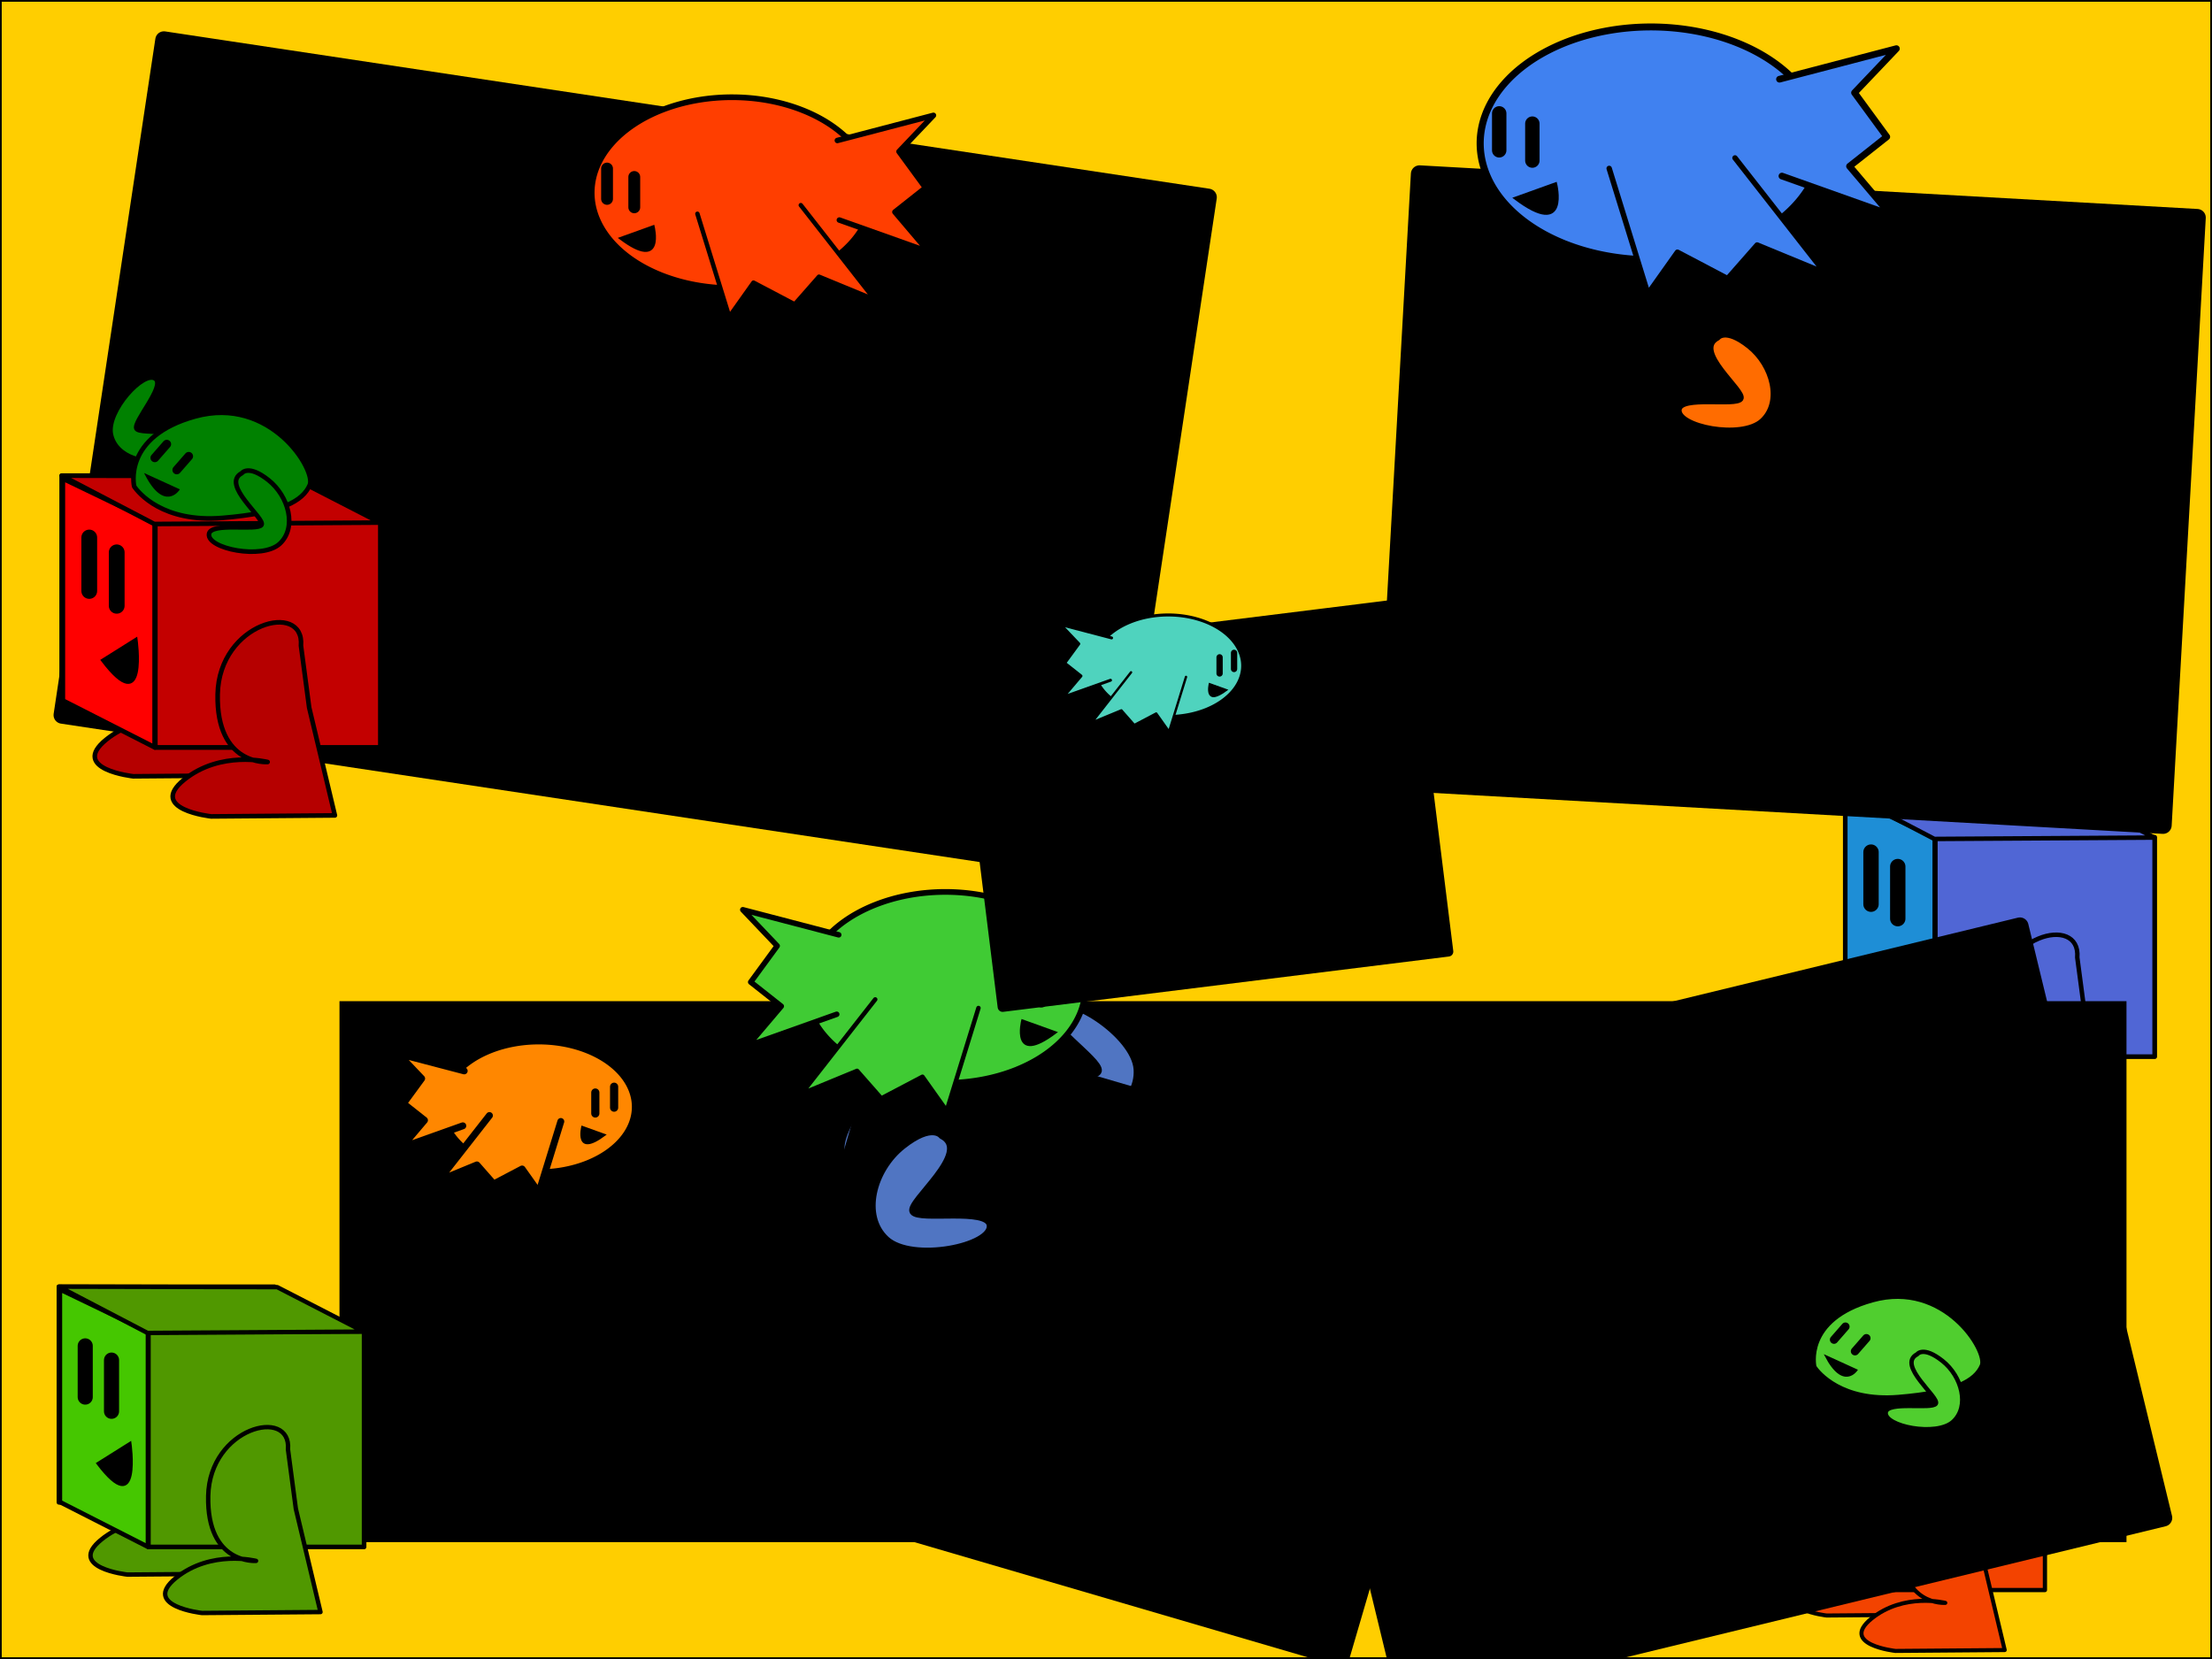 <?xml version="1.0" encoding="UTF-8" standalone="no"?>
<!-- Created with Inkscape (http://www.inkscape.org/) -->

<svg
   xmlns:dc="http://purl.org/dc/elements/1.1/"
   xmlns:cc="http://creativecommons.org/ns#"
   xmlns:rdf="http://www.w3.org/1999/02/22-rdf-syntax-ns#"
   xmlns:svg="http://www.w3.org/2000/svg"
   xmlns="http://www.w3.org/2000/svg"
   xmlns:sodipodi="http://sodipodi.sourceforge.net/DTD/sodipodi-0.dtd"
   xmlns:inkscape="http://www.inkscape.org/namespaces/inkscape"
   width="640px"
   height="480px"
   id="svg2985"
   version="1.1"
   inkscape:version="0.48.5 r10040"
   sodipodi:docname="MadeForCoopJam.svg"
   inkscape:export-xdpi="112.5"
   inkscape:export-ydpi="112.5">
  <defs
     id="defs2987">
    <inkscape:perspective
       sodipodi:type="inkscape:persp3d"
       inkscape:vp_x="151.02128 : 193.53191 : 1"
       inkscape:vp_y="0 : 1000 : 0"
       inkscape:vp_z="1404.1419 : 161.26241 : 1"
       inkscape:persp3d-origin="907.30497 : 85.134751 : 1"
       id="perspective2993" />
  </defs>
  <sodipodi:namedview
     id="base"
     pagecolor="#ffffff"
     bordercolor="#666666"
     borderopacity="1.0"
     inkscape:pageopacity="0.0"
     inkscape:pageshadow="2"
     inkscape:zoom="1.5898855"
     inkscape:cx="322.76525"
     inkscape:cy="197.2113"
     inkscape:current-layer="layer1"
     inkscape:document-units="px"
     showgrid="false"
     inkscape:window-width="1918"
     inkscape:window-height="1078"
     inkscape:window-x="0"
     inkscape:window-y="0"
     inkscape:window-maximized="0" />
  <g
     id="layer1"
     inkscape:label="Layer 1"
     inkscape:groupmode="layer">
    <rect
       style="fill:#ffce00;fill-opacity:1;fill-rule:nonzero;stroke:#000000;stroke-opacity:1"
       id="rect4367"
       width="640"
       height="480"
       x="0"
       y="0" />
    <path
       style="fill:#5066d5;fill-opacity:1;stroke:#000000;stroke-width:1.296;stroke-linecap:round;stroke-linejoin:round;stroke-miterlimit:4;stroke-opacity:1;stroke-dasharray:none"
       d="m 584.575,254.871 -3.207,28.307 7.251,30.399 -34.861,0.279 c 0,0 -17.988,-1.952 -7.669,-10.319 10.319,-8.367 23.566,-5.02 23.566,-5.02 0,0 -14.502,1.116 -14.084,-19.104 0.418,-20.22 8.367,-29.283 29.005,-24.542 z"
       id="path4000-2-9-1"
       inkscape:connector-curvature="0"
       sodipodi:nodetypes="ccccscsc" />
    <path
       style="fill:#1e8ed6;fill-opacity:1;stroke:#000000;stroke-width:1.327;stroke-linecap:round;stroke-linejoin:round;stroke-miterlimit:4;stroke-opacity:1;stroke-dasharray:none"
       d="m 533.888,229.623 0,62.876 25.91,13.189 0,-63.289 -25.926,-12.483"
       id="path3085-6-7-1-0"
       inkscape:connector-curvature="0"
       sodipodi:nodetypes="ccccc" />
    <rect
       style="fill:#5066d5;fill-opacity:1;fill-rule:nonzero;stroke:#000000;stroke-width:1.354;stroke-linecap:round;stroke-linejoin:round;stroke-miterlimit:4;stroke-opacity:1;stroke-dasharray:none"
       id="rect3065-3-5-6-5"
       width="63.482"
       height="63.465"
       x="559.941"
       y="242.259" />
    <path
       style="fill:#5066d5;fill-opacity:1;stroke:#000000;stroke-width:1.296;stroke-linecap:round;stroke-linejoin:round;stroke-miterlimit:4;stroke-opacity:1;stroke-dasharray:none"
       d="m 533.579,229.109 26.096,13.625 63.632,-0.394 -25.453,-13.087 z"
       id="path3925-9-3-0"
       inkscape:connector-curvature="0"
       sodipodi:nodetypes="ccccc" />
    <path
       style="fill:none;stroke:#000000;stroke-width:4.445;stroke-linecap:round;stroke-linejoin:round;stroke-miterlimit:4;stroke-opacity:1;stroke-dasharray:none"
       d="m 541.342,246.54 0,15.071"
       id="path3954-1-2-9-3"
       inkscape:connector-curvature="0" />
    <path
       style="fill:none;stroke:#000000;stroke-width:4.445;stroke-linecap:round;stroke-linejoin:round;stroke-miterlimit:4;stroke-opacity:1;stroke-dasharray:none"
       d="m 549.081,250.723 0,15.071"
       id="path3954-9-2-2-3-1"
       inkscape:connector-curvature="0" />
    <path
       style="fill:#000000;fill-opacity:1;stroke:#000000;stroke-width:0.798px;stroke-linecap:butt;stroke-linejoin:miter;stroke-opacity:1"
       d="m 545.02,281.143 9.532,-5.983 c 0,0 3.357,22.992 -9.532,5.983 z"
       id="path3974-7-8-3-8"
       inkscape:connector-curvature="0"
       sodipodi:nodetypes="ccc" />
    <path
       style="fill:#5066d5;fill-opacity:1;stroke:#000000;stroke-width:1.296;stroke-linecap:round;stroke-linejoin:round;stroke-miterlimit:4;stroke-opacity:1;stroke-dasharray:none"
       d="m 601.019,277.024 2.314,17.461 7.251,30.399 -34.861,0.279 c 0,0 -17.988,-1.952 -7.669,-10.319 10.319,-8.367 23.566,-5.02 23.566,-5.02 0,0 -14.502,1.116 -14.084,-19.104 0.418,-20.22 24.537,-26.325 23.483,-13.696 z"
       id="path4000-0-9-4-0"
       inkscape:connector-curvature="0"
       sodipodi:nodetypes="ccccscsc" />
    <path
       style="fill:#f34300;fill-opacity:1;stroke:#000000;stroke-width:1.175;stroke-linecap:round;stroke-linejoin:round;stroke-miterlimit:4;stroke-opacity:1;stroke-dasharray:none"
       d="m 556.448,413.947 -2.907,25.66 6.573,27.556 -31.601,0.253 c 0,0 -16.306,-1.77 -6.952,-9.354 9.354,-7.584 21.363,-4.551 21.363,-4.551 0,0 -13.146,1.011 -12.767,-17.318 0.379,-18.329 7.584,-26.545 26.292,-22.247 z"
       id="path4000-2-9-7-6"
       inkscape:connector-curvature="0"
       sodipodi:nodetypes="ccccscsc" />
    <rect
       style="fill:#ff0000;fill-opacity:1;fill-rule:nonzero;stroke:#000000;stroke-width:1.227;stroke-linecap:round;stroke-linejoin:round;stroke-miterlimit:4;stroke-opacity:1;stroke-dasharray:none"
       id="rect3065-3-7-3-8-7-8"
       width="57.531"
       height="57.531"
       x="510.236"
       y="390.609" />
    <path
       style="fill:#ff6800;fill-opacity:1;stroke:#000000;stroke-width:1.203;stroke-linecap:round;stroke-linejoin:round;stroke-miterlimit:4;stroke-opacity:1;stroke-dasharray:none"
       d="m 510.5,391.059 0,56.996 23.488,11.956 0,-57.371 -23.502,-11.315"
       id="path3085-6-7-1-2-1"
       inkscape:connector-curvature="0"
       sodipodi:nodetypes="ccccc" />
    <rect
       style="fill:#f34300;fill-opacity:1;fill-rule:nonzero;stroke:#000000;stroke-width:1.227;stroke-linecap:round;stroke-linejoin:round;stroke-miterlimit:4;stroke-opacity:1;stroke-dasharray:none"
       id="rect3065-3-5-6-3-3"
       width="57.545"
       height="57.531"
       x="534.117"
       y="402.514" />
    <path
       style="fill:#f34300;fill-opacity:1;stroke:#000000;stroke-width:1.175;stroke-linecap:round;stroke-linejoin:round;stroke-miterlimit:4;stroke-opacity:1;stroke-dasharray:none"
       d="m 510.22,390.593 23.656,12.351 57.682,-0.358 -23.073,-11.863 z"
       id="path3925-9-3-7-6"
       inkscape:connector-curvature="0"
       sodipodi:nodetypes="ccccc" />
    <path
       style="fill:none;stroke:#000000;stroke-width:4.03;stroke-linecap:round;stroke-linejoin:round;stroke-miterlimit:4;stroke-opacity:1;stroke-dasharray:none"
       d="m 517.258,406.394 0,13.662"
       id="path3954-1-2-9-2-4"
       inkscape:connector-curvature="0" />
    <path
       style="fill:none;stroke:#000000;stroke-width:4.03;stroke-linecap:round;stroke-linejoin:round;stroke-miterlimit:4;stroke-opacity:1;stroke-dasharray:none"
       d="m 524.273,410.186 0,13.662"
       id="path3954-9-2-2-3-5-0"
       inkscape:connector-curvature="0" />
    <path
       style="fill:#000000;fill-opacity:1;stroke:#000000;stroke-width:0.723px;stroke-linecap:butt;stroke-linejoin:miter;stroke-opacity:1"
       d="m 520.591,437.761 8.641,-5.423 c 0,0 3.043,20.842 -8.641,5.423 z"
       id="path3974-7-8-3-3-3"
       inkscape:connector-curvature="0"
       sodipodi:nodetypes="ccc" />
    <path
       style="fill:#f34300;fill-opacity:1;stroke:#000000;stroke-width:1.175;stroke-linecap:round;stroke-linejoin:round;stroke-miterlimit:4;stroke-opacity:1;stroke-dasharray:none"
       d="m 571.354,434.028 2.098,15.828 6.573,27.556 -31.601,0.253 c 0,0 -16.306,-1.77 -6.952,-9.354 9.354,-7.584 21.363,-4.551 21.363,-4.551 0,0 -13.146,1.011 -12.767,-17.318 0.379,-18.329 22.243,-23.864 21.287,-12.415 z"
       id="path4000-0-9-4-7-5"
       inkscape:connector-curvature="0"
       sodipodi:nodetypes="ccccscsc" />
    <path
       style="fill:none;stroke:#000000;stroke-width:10.287;stroke-linecap:round;stroke-linejoin:round;stroke-miterlimit:4;stroke-opacity:1;stroke-dasharray:none"
       d="m 973.087,-23.417 0,34.876"
       id="path3954"
       inkscape:connector-curvature="0" />
    <path
       style="fill:none;stroke:#000000;stroke-width:10.287;stroke-linecap:round;stroke-linejoin:round;stroke-miterlimit:4;stroke-opacity:1;stroke-dasharray:none"
       d="m 990.996,-13.736 0,34.876"
       id="path3954-9"
       inkscape:connector-curvature="0" />
    <path
       style="fill:#000000;fill-opacity:1;stroke:#000000;stroke-width:1.846px;stroke-linecap:butt;stroke-linejoin:miter;stroke-opacity:1"
       d="m 981.597,56.659 22.058,-13.844 c 0,0 7.768,53.207 -22.058,13.844 z"
       id="path3974"
       inkscape:connector-curvature="0"
       sodipodi:nodetypes="ccc" />
    <path
       style="fill:#ff6c00;fill-opacity:1;stroke:#000000;stroke-width:1.566;stroke-linecap:round;stroke-linejoin:round;stroke-miterlimit:4;stroke-opacity:1;stroke-dasharray:none"
       d="m 477.667,91.791 c 2.703,-7.86 -16.558,-5.594 -17.007,-8.132 -0.449,-2.538 13.196,-11.205 10.774,-14.589 -2.942,-4.11 -19.18,6.144 -19.697,14.221 -0.517,8.077 8.959,13.85 17.74,13.035 8.781,-0.815 8.19,-4.536 8.19,-4.536 z"
       id="path4066-2-6"
       inkscape:connector-curvature="0"
       sodipodi:nodetypes="cssssc" />
    <path
       style="fill:#ff6c00;fill-opacity:1;stroke:#000000;stroke-width:1.566;stroke-linecap:round;stroke-linejoin:round;stroke-miterlimit:4;stroke-opacity:1;stroke-dasharray:none"
       d="m 460.289,103.187 c 1.43,2.144 9.769,12.39 30.021,10.722 20.252,-1.668 27.4,-5.718 29.783,-11.198 2.218,-5.101 -13.343,-30.498 -39.075,-23.35 -24.773,6.882 -20.729,23.826 -20.729,23.826 z"
       id="path4022-1"
       inkscape:connector-curvature="0"
       sodipodi:nodetypes="csssc" />
    <flowRoot
       xml:space="preserve"
       id="flowRoot4187-5"
       style="font-size:100px;font-style:normal;font-variant:normal;font-weight:normal;font-stretch:normal;line-height:125%;letter-spacing:0px;word-spacing:0px;fill:#000000;fill-opacity:1;stroke:#000000;stroke-width:5;stroke-linecap:round;stroke-linejoin:round;stroke-miterlimit:4;stroke-opacity:1;stroke-dasharray:none;font-family:FreeMono;-inkscape-font-specification:FreeMono"
       transform="matrix(0.998,0.056,-0.056,0.998,580.327,-204.134)"><flowRegion
         id="flowRegion4189-62"><rect
           id="rect4191-9"
           width="225.442"
           height="176.155"
           x="-155.162"
           y="263.686"
           style="font-size:100px;fill:#000000;fill-opacity:1;stroke:#000000;stroke-width:5;stroke-linecap:round;stroke-linejoin:round;stroke-miterlimit:4;stroke-opacity:1;stroke-dasharray:none" /></flowRegion><flowPara
         id="flowPara3210">for</flowPara></flowRoot>    <path
       style="fill:none;stroke:#000000;stroke-width:2.96;stroke-linecap:round;stroke-linejoin:round;stroke-miterlimit:4;stroke-opacity:1;stroke-dasharray:none"
       d="m 471.39,88.786 -4.074,4.664"
       id="path3954-93-8"
       inkscape:connector-curvature="0" />
    <path
       style="fill:none;stroke:#000000;stroke-width:2.96;stroke-linecap:round;stroke-linejoin:round;stroke-miterlimit:4;stroke-opacity:1;stroke-dasharray:none"
       d="m 478.871,92.915 -4.074,4.664"
       id="path3954-9-6-7"
       inkscape:connector-curvature="0" />
    <path
       style="fill:#000000;fill-opacity:1;stroke:#000000;stroke-width:0.531px;stroke-linecap:butt;stroke-linejoin:miter;stroke-opacity:1"
       d="m 464.244,99.173 11.22,5.12 c 0,0 -4.798,7.265 -11.22,-5.12 z"
       id="path3974-0-9"
       inkscape:connector-curvature="0"
       sodipodi:nodetypes="ccc" />
    <path
       style="fill:#b60000;fill-opacity:1;stroke:#000000;stroke-width:1.676;stroke-linecap:round;stroke-linejoin:round;stroke-miterlimit:4;stroke-opacity:1;stroke-dasharray:none"
       d="m 841.327,572.253 -4.148,36.607 9.377,39.312 -45.083,0.361 c 0,0 -23.263,-2.525 -9.918,-13.345 13.345,-10.82 30.476,-6.492 30.476,-6.492 0,0 -18.755,1.443 -18.214,-24.705 0.541,-26.148 10.82,-37.87 37.509,-31.738 z"
       id="path4000-2"
       inkscape:connector-curvature="0"
       sodipodi:nodetypes="ccccscsc" />
    <rect
       style="fill:#ff0000;fill-opacity:1;fill-rule:nonzero;stroke:#000000;stroke-width:1.751;stroke-linecap:round;stroke-linejoin:round;stroke-miterlimit:4;stroke-opacity:1;stroke-dasharray:none"
       id="rect3065-3-7-3"
       width="82.074"
       height="82.074"
       x="775.401"
       y="538.959" />
    <path
       style="fill:#ff0000;fill-opacity:1;stroke:#000000;stroke-width:1.716;stroke-linecap:round;stroke-linejoin:round;stroke-miterlimit:4;stroke-opacity:1;stroke-dasharray:none"
       d="m 775.778,539.602 0,81.311 33.508,17.056 0,-81.846 -33.528,-16.143"
       id="path3085-6-7"
       inkscape:connector-curvature="0"
       sodipodi:nodetypes="ccccc" />
    <rect
       style="fill:#c30000;fill-opacity:1;fill-rule:nonzero;stroke:#000000;stroke-width:1.751;stroke-linecap:round;stroke-linejoin:round;stroke-miterlimit:4;stroke-opacity:1;stroke-dasharray:none"
       id="rect3065-3-5"
       width="82.095"
       height="82.074"
       x="809.47"
       y="555.943" />
    <path
       style="fill:#c30000;fill-opacity:1;stroke:#000000;stroke-width:1.676;stroke-linecap:round;stroke-linejoin:round;stroke-miterlimit:4;stroke-opacity:1;stroke-dasharray:none"
       d="m 775.378,538.937 33.748,17.62 82.29,-0.51 -32.916,-16.924 z"
       id="path3925-9"
       inkscape:connector-curvature="0"
       sodipodi:nodetypes="ccccc" />
    <path
       style="fill:none;stroke:#000000;stroke-width:5.749;stroke-linecap:round;stroke-linejoin:round;stroke-miterlimit:4;stroke-opacity:1;stroke-dasharray:none"
       d="m 785.418,561.479 0,19.49"
       id="path3954-1-2"
       inkscape:connector-curvature="0" />
    <path
       style="fill:none;stroke:#000000;stroke-width:5.749;stroke-linecap:round;stroke-linejoin:round;stroke-miterlimit:4;stroke-opacity:1;stroke-dasharray:none"
       d="m 795.426,566.889 0,19.49"
       id="path3954-9-2-2"
       inkscape:connector-curvature="0" />
    <path
       style="fill:#000000;fill-opacity:1;stroke:#000000;stroke-width:1.032px;stroke-linecap:butt;stroke-linejoin:miter;stroke-opacity:1"
       d="m 790.174,606.228 12.327,-7.737 c 0,0 4.341,29.734 -12.327,7.737 z"
       id="path3974-7-8"
       inkscape:connector-curvature="0"
       sodipodi:nodetypes="ccc" />
    <path
       style="fill:#b60000;fill-opacity:1;stroke:#000000;stroke-width:1.676;stroke-linecap:round;stroke-linejoin:round;stroke-miterlimit:4;stroke-opacity:1;stroke-dasharray:none"
       d="m 862.593,600.902 2.993,22.581 9.377,39.312 -45.083,0.361 c 0,0 -23.263,-2.525 -9.918,-13.345 13.345,-10.82 30.476,-6.492 30.476,-6.492 0,0 -18.755,1.443 -18.214,-24.705 0.541,-26.148 31.732,-34.044 30.368,-17.712 z"
       id="path4000-0-9"
       inkscape:connector-curvature="0"
       sodipodi:nodetypes="ccccscsc" />
    <path
       sodipodi:type="arc"
       style="fill:#40cb34;fill-opacity:1;fill-rule:nonzero;stroke:#000000;stroke-width:5;stroke-linecap:round;stroke-linejoin:round;stroke-miterlimit:4;stroke-opacity:1;stroke-dasharray:none"
       id="path4199"
       sodipodi:cx="843.35272"
       sodipodi:cy="240.86752"
       sodipodi:rx="120.47896"
       sodipodi:ry="83.970184"
       d="m 781.88,313.085 a 120.479,83.97 0 1 1 0.963,0.394"
       sodipodi:start="2.1062518"
       sodipodi:end="8.3801699"
       sodipodi:open="true"
       transform="matrix(0.785,0,0,0.768,269.872,38.644)" />
    <path
       style="fill:#40cb34;fill-opacity:1;stroke:#000000;stroke-width:3;stroke-linecap:round;stroke-linejoin:round;stroke-miterlimit:4;stroke-opacity:1;stroke-dasharray:none"
       d="m 909.026,237.553 21.465,69.465 16.357,-23.04 27.807,14.621 16.357,-18.609 37.622,15.508 -49.877,-63.758"
       id="path4201"
       inkscape:connector-curvature="0"
       sodipodi:nodetypes="ccccccc" />
    <path
       style="fill:#40cb34;fill-opacity:1;stroke:#000000;stroke-width:3.71;stroke-linecap:round;stroke-linejoin:round;stroke-miterlimit:4;stroke-opacity:1;stroke-dasharray:none"
       d="m 1004.763,241.782 60.235,21.426 -22.779,-26.852 20.654,-16.326 -17.888,-24.437 23.225,-24.419 -64.802,16.942"
       id="path4201-4"
       inkscape:connector-curvature="0"
       sodipodi:nodetypes="ccccccc" />
    <path
       style="fill:none;stroke:#000000;stroke-width:7.981;stroke-linecap:round;stroke-linejoin:round;stroke-miterlimit:4;stroke-opacity:1;stroke-dasharray:none"
       d="m 848.088,207.045 0,20.471"
       id="path3954-6"
       inkscape:connector-curvature="0" />
    <path
       style="fill:none;stroke:#000000;stroke-width:7.981;stroke-linecap:round;stroke-linejoin:round;stroke-miterlimit:4;stroke-opacity:1;stroke-dasharray:none"
       d="m 866.452,212.727 0,20.471"
       id="path3954-9-28"
       inkscape:connector-curvature="0" />
    <path
       style="fill:#000000;fill-opacity:1;stroke:#000000;stroke-width:1.432px;stroke-linecap:butt;stroke-linejoin:miter;stroke-opacity:1"
       d="m 856.814,254.048 22.618,-8.126 c 0,0 7.965,31.232 -22.618,8.126 z"
       id="path3974-9"
       inkscape:connector-curvature="0"
       sodipodi:nodetypes="ccc" />
    <path
       sodipodi:type="arc"
       style="fill:#4081f0;fill-opacity:1;fill-rule:nonzero;stroke:#000000;stroke-width:5;stroke-linecap:round;stroke-linejoin:round;stroke-miterlimit:4;stroke-opacity:1;stroke-dasharray:none"
       id="path4199-6"
       sodipodi:cx="843.35272"
       sodipodi:cy="240.86752"
       sodipodi:rx="120.47896"
       sodipodi:ry="83.970184"
       d="m 781.88,313.085 a 120.479,83.97 0 1 1 0.963,0.394"
       sodipodi:start="2.1062518"
       sodipodi:end="8.3801699"
       sodipodi:open="true"
       transform="matrix(0.41,0,0,0.401,131.884,-55.119)" />
    <path
       style="fill:#4081f0;fill-opacity:1;stroke:#000000;stroke-width:1.566;stroke-linecap:round;stroke-linejoin:round;stroke-miterlimit:4;stroke-opacity:1;stroke-dasharray:none"
       d="m 465.584,48.731 11.207,36.267 8.54,-12.029 14.518,7.634 8.54,-9.716 19.642,8.096 -26.041,-33.288"
       id="path4201-0"
       inkscape:connector-curvature="0"
       sodipodi:nodetypes="ccccccc" />
    <path
       style="fill:#4081f0;fill-opacity:1;stroke:#000000;stroke-width:1.937;stroke-linecap:round;stroke-linejoin:round;stroke-miterlimit:4;stroke-opacity:1;stroke-dasharray:none"
       d="m 515.568,50.938 31.449,11.187 -11.893,-14.02 10.783,-8.524 -9.339,-12.759 12.126,-12.749 -33.833,8.845"
       id="path4201-4-7"
       inkscape:connector-curvature="0"
       sodipodi:nodetypes="ccccccc" />
    <path
       style="fill:none;stroke:#000000;stroke-width:4.167;stroke-linecap:round;stroke-linejoin:round;stroke-miterlimit:4;stroke-opacity:1;stroke-dasharray:none"
       d="m 433.768,32.802 0,10.688"
       id="path3954-6-0"
       inkscape:connector-curvature="0" />
    <path
       style="fill:none;stroke:#000000;stroke-width:4.167;stroke-linecap:round;stroke-linejoin:round;stroke-miterlimit:4;stroke-opacity:1;stroke-dasharray:none"
       d="m 443.356,35.769 0,10.688"
       id="path3954-9-28-1"
       inkscape:connector-curvature="0" />
    <path
       style="fill:#000000;fill-opacity:1;stroke:#000000;stroke-width:0.748px;stroke-linecap:butt;stroke-linejoin:miter;stroke-opacity:1"
       d="m 438.324,57.342 11.809,-4.243 c 0,0 4.159,16.306 -11.809,4.243 z"
       id="path3974-9-0"
       inkscape:connector-curvature="0"
       sodipodi:nodetypes="ccc" />
    <path
       style="fill:#50ce2f;fill-opacity:1;stroke:#000000;stroke-width:2.523;stroke-linecap:round;stroke-linejoin:round;stroke-miterlimit:4;stroke-opacity:1;stroke-dasharray:none"
       d="m 774.752,-18.564 c 4.355,-12.662 -26.675,-9.012 -27.398,-13.1 -0.723,-4.088 21.258,-18.051 17.357,-23.502 -4.739,-6.621 -30.898,9.897 -31.732,22.91 -0.834,13.012 14.433,22.312 28.579,20.999 14.146,-1.313 13.194,-7.307 13.194,-7.307 z"
       id="path4066-2-6-1"
       inkscape:connector-curvature="0"
       sodipodi:nodetypes="cssssc" />
    <path
       style="fill:#50ce2f;fill-opacity:1;stroke:#000000;stroke-width:2.523;stroke-linecap:round;stroke-linejoin:round;stroke-miterlimit:4;stroke-opacity:1;stroke-dasharray:none"
       d="M 746.756,-0.205 C 749.059,3.249 762.493,19.754 795.119,17.067 827.745,14.381 839.26,7.855 843.099,-0.973 846.671,-9.19 821.604,-50.103 780.15,-38.588 740.241,-27.503 746.756,-0.205 746.756,-0.205 z"
       id="path4022-1-0"
       inkscape:connector-curvature="0"
       sodipodi:nodetypes="csssc" />
    <path
       style="fill:none;stroke:#000000;stroke-width:4.768;stroke-linecap:round;stroke-linejoin:round;stroke-miterlimit:4;stroke-opacity:1;stroke-dasharray:none"
       d="m 764.64,-23.405 -6.564,7.514"
       id="path3954-93-8-3"
       inkscape:connector-curvature="0" />
    <path
       style="fill:none;stroke:#000000;stroke-width:4.768;stroke-linecap:round;stroke-linejoin:round;stroke-miterlimit:4;stroke-opacity:1;stroke-dasharray:none"
       d="m 776.69,-16.752 -6.564,7.514"
       id="path3954-9-6-7-0"
       inkscape:connector-curvature="0" />
    <path
       style="fill:#000000;fill-opacity:1;stroke:#000000;stroke-width:0.856px;stroke-linecap:butt;stroke-linejoin:miter;stroke-opacity:1"
       d="m 753.128,-6.672 18.075,8.248 c 0,0 -7.73,11.704 -18.075,-8.248 z"
       id="path3974-0-9-0"
       inkscape:connector-curvature="0"
       sodipodi:nodetypes="ccc" />
    <path
       style="fill:#50ce2f;fill-opacity:1;stroke:#000000;stroke-width:2.523;stroke-linecap:round;stroke-linejoin:round;stroke-miterlimit:4;stroke-opacity:1;stroke-dasharray:none"
       d="m 805.867,-7.498 c -11.899,6.141 13.05,24.949 10.747,28.404 -2.303,3.455 -27.84,-1.646 -28.788,4.99 -1.151,8.061 29.171,14.202 38.767,5.374 9.596,-8.828 4.99,-26.101 -6.141,-34.929 -11.131,-8.828 -14.586,-3.838 -14.586,-3.838 z"
       id="path4066-20-4"
       inkscape:connector-curvature="0"
       sodipodi:nodetypes="cssssc" />
    <flowRoot
       xml:space="preserve"
       id="flowRoot4177"
       style="font-size:100px;font-style:normal;font-variant:normal;font-weight:bold;font-stretch:normal;line-height:125%;letter-spacing:0px;word-spacing:0px;fill:#000000;fill-opacity:1;stroke:#000000;stroke-width:5;stroke-miterlimit:4;stroke-opacity:1;stroke-dasharray:none;font-family:Droid Sans Mono;-inkscape-font-specification:Droid Sans Mono Bold"
       transform="translate(265.925,315.079)"><flowRegion
         id="flowRegion4179"><rect
           id="rect4181"
           width="512.036"
           height="151.511"
           x="-165.202"
           y="-22.908"
           style="font-size:100px;font-style:normal;font-variant:normal;font-weight:bold;font-stretch:normal;stroke:#000000;stroke-width:5;stroke-miterlimit:4;stroke-opacity:1;stroke-dasharray:none;font-family:Droid Sans Mono;-inkscape-font-specification:Droid Sans Mono Bold" /></flowRegion><flowPara
         style="font-style:normal;font-variant:normal;font-weight:normal;font-stretch:normal;font-family:FreeMono;-inkscape-font-specification:FreeMono"
         id="flowPara5011">Co</flowPara></flowRoot>    <path
       style="fill:#5075c2;fill-opacity:1;stroke:#000000;stroke-width:1.955;stroke-linecap:round;stroke-linejoin:round;stroke-miterlimit:4;stroke-opacity:1;stroke-dasharray:none"
       d="m 296.587,319.994 c -3.375,-9.813 20.672,-6.984 21.232,-10.152 0.56,-3.168 -16.474,-13.989 -13.45,-18.213 3.672,-5.131 23.944,7.67 24.59,17.754 0.646,10.084 -11.185,17.291 -22.147,16.273 -10.963,-1.017 -10.225,-5.662 -10.225,-5.662 z"
       id="path4066-2-6-1-5"
       inkscape:connector-curvature="0"
       sodipodi:nodetypes="cssssc" />
    <path
       style="fill:#5075c2;fill-opacity:1;stroke:#000000;stroke-width:1.955;stroke-linecap:round;stroke-linejoin:round;stroke-miterlimit:4;stroke-opacity:1;stroke-dasharray:none"
       d="m 318.282,334.221 c -1.785,2.677 -12.195,15.467 -37.479,13.385 -25.283,-2.082 -34.207,-7.139 -37.181,-13.98 -2.769,-6.368 16.657,-38.074 48.782,-29.15 30.927,8.591 25.878,29.745 25.878,29.745 z"
       id="path4022-1-0-4"
       inkscape:connector-curvature="0"
       sodipodi:nodetypes="csssc" />
    <path
       style="fill:none;stroke:#000000;stroke-width:3.695;stroke-linecap:round;stroke-linejoin:round;stroke-miterlimit:4;stroke-opacity:1;stroke-dasharray:none"
       d="m 304.423,316.243 5.087,5.823"
       id="path3954-93-8-3-2"
       inkscape:connector-curvature="0" />
    <path
       style="fill:none;stroke:#000000;stroke-width:3.695;stroke-linecap:round;stroke-linejoin:round;stroke-miterlimit:4;stroke-opacity:1;stroke-dasharray:none"
       d="m 295.085,321.398 5.087,5.823"
       id="path3954-9-6-7-0-4"
       inkscape:connector-curvature="0" />
    <path
       style="fill:#000000;fill-opacity:1;stroke:#000000;stroke-width:0.663px;stroke-linecap:butt;stroke-linejoin:miter;stroke-opacity:1"
       d="m 313.344,329.21 -14.007,6.392 c 0,0 5.99,9.07 14.007,-6.392 z"
       id="path3974-0-9-0-9"
       inkscape:connector-curvature="0"
       sodipodi:nodetypes="ccc" />
    <flowRoot
       xml:space="preserve"
       id="flowRoot4440"
       style="font-size:40px;font-style:normal;font-variant:normal;font-weight:normal;font-stretch:normal;line-height:125%;letter-spacing:0px;word-spacing:0px;fill:#000000;fill-opacity:1;stroke:none;font-family:FreeMono;-inkscape-font-specification:FreeMono"
       transform="matrix(0.96,0.281,-0.281,0.96,32.599,158.638)"><flowRegion
         id="flowRegion4442"><rect
           id="rect4444"
           width="181.631"
           height="144.21"
           x="251.911"
           y="66.538" /></flowRegion><flowPara
         style="font-size:100px;stroke:#000000;stroke-width:5;stroke-miterlimit:4;stroke-opacity:1;stroke-dasharray:none"
         id="flowPara5017">op</flowPara></flowRoot>    <path
       style="fill:#5075c2;fill-opacity:1;stroke:#000000;stroke-width:1.955;stroke-linecap:round;stroke-linejoin:round;stroke-miterlimit:4;stroke-opacity:1;stroke-dasharray:none"
       d="m 272.475,328.57 c 9.221,4.759 -10.113,19.334 -8.329,22.011 1.785,2.677 21.574,-1.276 22.309,3.867 0.892,6.246 -22.606,11.006 -30.042,4.164 -7.436,-6.841 -3.867,-20.227 4.759,-27.068 8.626,-6.841 11.303,-2.974 11.303,-2.974 z"
       id="path4066-20-4-9"
       inkscape:connector-curvature="0"
       sodipodi:nodetypes="cssssc" />
    <path
       style="fill:#5066d5;fill-opacity:1;stroke:#000000;stroke-width:3;stroke-linecap:round;stroke-linejoin:round;stroke-miterlimit:4;stroke-opacity:1;stroke-dasharray:none"
       d="m 349.917,602.819 -7.422,65.507 16.78,70.348 -80.674,0.645 c 0,0 -41.628,-4.518 -17.748,-23.879 23.879,-19.362 54.535,-11.617 54.535,-11.617 0,0 -33.56,2.582 -32.592,-44.209 0.968,-46.791 19.362,-67.766 67.121,-56.794 z"
       id="path4000-2-9"
       inkscape:connector-curvature="0"
       sodipodi:nodetypes="ccccscsc" />
    <rect
       style="fill:#ff0000;fill-opacity:1;fill-rule:nonzero;stroke:#000000;stroke-width:3.133;stroke-linecap:round;stroke-linejoin:round;stroke-miterlimit:4;stroke-opacity:1;stroke-dasharray:none"
       id="rect3065-3-7-3-8"
       width="146.867"
       height="146.867"
       x="231.945"
       y="543.241" />
    <path
       style="fill:#1e8ed6;fill-opacity:1;stroke:#000000;stroke-width:3.07;stroke-linecap:round;stroke-linejoin:round;stroke-miterlimit:4;stroke-opacity:1;stroke-dasharray:none"
       d="m 232.619,544.391 0,145.503 59.96,30.521 0,-146.459 -59.997,-28.887"
       id="path3085-6-7-1"
       inkscape:connector-curvature="0"
       sodipodi:nodetypes="ccccc" />
    <rect
       style="fill:#5066d5;fill-opacity:1;fill-rule:nonzero;stroke:#000000;stroke-width:3.133;stroke-linecap:round;stroke-linejoin:round;stroke-miterlimit:4;stroke-opacity:1;stroke-dasharray:none"
       id="rect3065-3-5-6"
       width="146.905"
       height="146.867"
       x="292.911"
       y="573.633" />
    <path
       style="fill:#5066d5;fill-opacity:1;stroke:#000000;stroke-width:3;stroke-linecap:round;stroke-linejoin:round;stroke-miterlimit:4;stroke-opacity:1;stroke-dasharray:none"
       d="m 231.905,543.201 60.39,31.53 147.254,-0.913 -58.902,-30.286 z"
       id="path3925-9-3"
       inkscape:connector-curvature="0"
       sodipodi:nodetypes="ccccc" />
    <path
       style="fill:none;stroke:#000000;stroke-width:10.287;stroke-linecap:round;stroke-linejoin:round;stroke-miterlimit:4;stroke-opacity:1;stroke-dasharray:none"
       d="m 249.87,583.539 0,34.876"
       id="path3954-1-2-9"
       inkscape:connector-curvature="0" />
    <path
       style="fill:none;stroke:#000000;stroke-width:10.287;stroke-linecap:round;stroke-linejoin:round;stroke-miterlimit:4;stroke-opacity:1;stroke-dasharray:none"
       d="m 267.78,593.22 0,34.876"
       id="path3954-9-2-2-3"
       inkscape:connector-curvature="0" />
    <path
       style="fill:#000000;fill-opacity:1;stroke:#000000;stroke-width:1.846px;stroke-linecap:butt;stroke-linejoin:miter;stroke-opacity:1"
       d="m 258.381,663.615 22.058,-13.844 c 0,0 7.768,53.207 -22.058,13.844 z"
       id="path3974-7-8-3"
       inkscape:connector-curvature="0"
       sodipodi:nodetypes="ccc" />
    <path
       style="fill:#5066d5;fill-opacity:1;stroke:#000000;stroke-width:3;stroke-linecap:round;stroke-linejoin:round;stroke-miterlimit:4;stroke-opacity:1;stroke-dasharray:none"
       d="m 387.972,654.084 5.356,40.407 16.78,70.348 -80.674,0.645 c 0,0 -41.628,-4.518 -17.748,-23.879 23.879,-19.362 54.535,-11.617 54.535,-11.617 0,0 -33.56,2.582 -32.592,-44.209 0.968,-46.791 56.783,-60.921 54.343,-31.695 z"
       id="path4000-0-9-4"
       inkscape:connector-curvature="0"
       sodipodi:nodetypes="ccccscsc" />
    <path
       style="fill:#509800;fill-opacity:1;stroke:#000000;stroke-width:1.274;stroke-linecap:round;stroke-linejoin:round;stroke-miterlimit:4;stroke-opacity:1;stroke-dasharray:none"
       d="m 67.156,397.594 -3.153,27.825 7.128,29.881 -34.267,0.274 c 0,0 -17.682,-1.919 -7.539,-10.143 10.143,-8.224 23.165,-4.934 23.165,-4.934 0,0 -14.255,1.097 -13.844,-18.779 0.411,-19.875 8.224,-28.785 28.51,-24.124 z"
       id="path4000-2-9-6"
       inkscape:connector-curvature="0"
       sodipodi:nodetypes="ccccscsc" />
    <rect
       style="fill:#ff0000;fill-opacity:1;fill-rule:nonzero;stroke:#000000;stroke-width:1.331;stroke-linecap:round;stroke-linejoin:round;stroke-miterlimit:4;stroke-opacity:1;stroke-dasharray:none"
       id="rect3065-3-7-3-8-1"
       width="62.384"
       height="62.384"
       x="17.046"
       y="372.288" />
    <path
       style="fill:#45c700;fill-opacity:1;stroke:#000000;stroke-width:1.304;stroke-linecap:round;stroke-linejoin:round;stroke-miterlimit:4;stroke-opacity:1;stroke-dasharray:none"
       d="m 17.333,372.776 0,61.804 25.469,12.964 0,-62.211 -25.485,-12.27"
       id="path3085-6-7-1-5"
       inkscape:connector-curvature="0"
       sodipodi:nodetypes="ccccc" />
    <rect
       style="fill:#509800;fill-opacity:1;fill-rule:nonzero;stroke:#000000;stroke-width:1.331;stroke-linecap:round;stroke-linejoin:round;stroke-miterlimit:4;stroke-opacity:1;stroke-dasharray:none"
       id="rect3065-3-5-6-6"
       width="62.4"
       height="62.384"
       x="42.942"
       y="385.197" />
    <path
       style="fill:#509800;fill-opacity:1;stroke:#000000;stroke-width:1.274;stroke-linecap:round;stroke-linejoin:round;stroke-miterlimit:4;stroke-opacity:1;stroke-dasharray:none"
       d="m 17.029,372.27 25.651,13.393 62.548,-0.388 -25.019,-12.864 z"
       id="path3925-9-3-1"
       inkscape:connector-curvature="0"
       sodipodi:nodetypes="ccccc" />
    <path
       style="fill:none;stroke:#000000;stroke-width:4.369;stroke-linecap:round;stroke-linejoin:round;stroke-miterlimit:4;stroke-opacity:1;stroke-dasharray:none"
       d="m 24.66,389.405 0,14.814"
       id="path3954-1-2-9-7"
       inkscape:connector-curvature="0" />
    <path
       style="fill:none;stroke:#000000;stroke-width:4.369;stroke-linecap:round;stroke-linejoin:round;stroke-miterlimit:4;stroke-opacity:1;stroke-dasharray:none"
       d="m 32.268,393.517 0,14.814"
       id="path3954-9-2-2-3-2"
       inkscape:connector-curvature="0" />
    <path
       style="fill:#000000;fill-opacity:1;stroke:#000000;stroke-width:0.784px;stroke-linecap:butt;stroke-linejoin:miter;stroke-opacity:1"
       d="m 28.275,423.418 9.37,-5.881 c 0,0 3.3,22.601 -9.37,5.881 z"
       id="path3974-7-8-3-2"
       inkscape:connector-curvature="0"
       sodipodi:nodetypes="ccc" />
    <path
       style="fill:#509800;fill-opacity:1;stroke:#000000;stroke-width:1.274;stroke-linecap:round;stroke-linejoin:round;stroke-miterlimit:4;stroke-opacity:1;stroke-dasharray:none"
       d="m 83.321,419.37 2.275,17.164 7.128,29.881 -34.267,0.274 c 0,0 -17.682,-1.919 -7.539,-10.143 10.143,-8.224 23.165,-4.934 23.165,-4.934 0,0 -14.255,1.097 -13.844,-18.779 0.411,-19.875 24.12,-25.877 23.083,-13.463 z"
       id="path4000-0-9-4-9"
       inkscape:connector-curvature="0"
       sodipodi:nodetypes="ccccscsc" />
    <path
       style="fill:#f34300;fill-opacity:1;stroke:#000000;stroke-width:3;stroke-linecap:round;stroke-linejoin:round;stroke-miterlimit:4;stroke-opacity:1;stroke-dasharray:none"
       d="m 71.538,579.088 -7.422,65.507 16.78,70.348 -80.674,0.645 c 0,0 -41.628,-4.518 -17.748,-23.879 23.879,-19.362 54.535,-11.617 54.535,-11.617 0,0 -33.56,2.582 -32.592,-44.209 0.968,-46.791 19.362,-67.766 67.121,-56.794 z"
       id="path4000-2-9-7"
       inkscape:connector-curvature="0"
       sodipodi:nodetypes="ccccscsc" />
    <rect
       style="fill:#ff0000;fill-opacity:1;fill-rule:nonzero;stroke:#000000;stroke-width:3.133;stroke-linecap:round;stroke-linejoin:round;stroke-miterlimit:4;stroke-opacity:1;stroke-dasharray:none"
       id="rect3065-3-7-3-8-7"
       width="146.867"
       height="146.867"
       x="-46.434"
       y="519.51" />
    <path
       style="fill:#ff6800;fill-opacity:1;stroke:#000000;stroke-width:3.07;stroke-linecap:round;stroke-linejoin:round;stroke-miterlimit:4;stroke-opacity:1;stroke-dasharray:none"
       d="m -45.76,520.66 0,145.503 59.96,30.521 0,-146.459 -59.997,-28.887"
       id="path3085-6-7-1-2"
       inkscape:connector-curvature="0"
       sodipodi:nodetypes="ccccc" />
    <rect
       style="fill:#f34300;fill-opacity:1;fill-rule:nonzero;stroke:#000000;stroke-width:3.133;stroke-linecap:round;stroke-linejoin:round;stroke-miterlimit:4;stroke-opacity:1;stroke-dasharray:none"
       id="rect3065-3-5-6-3"
       width="146.905"
       height="146.867"
       x="14.532"
       y="549.902" />
    <path
       style="fill:#f34300;fill-opacity:1;stroke:#000000;stroke-width:3;stroke-linecap:round;stroke-linejoin:round;stroke-miterlimit:4;stroke-opacity:1;stroke-dasharray:none"
       d="m -46.475,519.47 60.39,31.53 147.254,-0.913 -58.902,-30.286 z"
       id="path3925-9-3-7"
       inkscape:connector-curvature="0"
       sodipodi:nodetypes="ccccc" />
    <path
       style="fill:none;stroke:#000000;stroke-width:10.287;stroke-linecap:round;stroke-linejoin:round;stroke-miterlimit:4;stroke-opacity:1;stroke-dasharray:none"
       d="m -28.509,559.808 0,34.876"
       id="path3954-1-2-9-2"
       inkscape:connector-curvature="0" />
    <path
       style="fill:none;stroke:#000000;stroke-width:10.287;stroke-linecap:round;stroke-linejoin:round;stroke-miterlimit:4;stroke-opacity:1;stroke-dasharray:none"
       d="m -10.599,569.489 0,34.876"
       id="path3954-9-2-2-3-5"
       inkscape:connector-curvature="0" />
    <path
       style="fill:#000000;fill-opacity:1;stroke:#000000;stroke-width:1.846px;stroke-linecap:butt;stroke-linejoin:miter;stroke-opacity:1"
       d="M -19.998,639.884 2.06,626.04 c 0,0 7.768,53.207 -22.058,13.844 z"
       id="path3974-7-8-3-3"
       inkscape:connector-curvature="0"
       sodipodi:nodetypes="ccc" />
    <path
       style="fill:#f34300;fill-opacity:1;stroke:#000000;stroke-width:3;stroke-linecap:round;stroke-linejoin:round;stroke-miterlimit:4;stroke-opacity:1;stroke-dasharray:none"
       d="m 109.592,630.353 5.356,40.407 16.78,70.348 -80.674,0.645 c 0,0 -41.628,-4.518 -17.748,-23.879 23.879,-19.362 54.535,-11.617 54.535,-11.617 0,0 -33.56,2.582 -32.592,-44.209 0.968,-46.791 56.783,-60.921 54.343,-31.695 z"
       id="path4000-0-9-4-7"
       inkscape:connector-curvature="0"
       sodipodi:nodetypes="ccccscsc" />
    <path
       style="fill:#50ce2f;fill-opacity:1;stroke:#000000;stroke-width:1.27;stroke-linecap:round;stroke-linejoin:round;stroke-miterlimit:4;stroke-opacity:1;stroke-dasharray:none"
       d="m 539.03,386.267 c 2.192,-6.372 -13.423,-4.535 -13.787,-6.592 -0.364,-2.057 10.697,-9.084 8.734,-11.827 -2.385,-3.332 -15.548,4.981 -15.968,11.529 -0.419,6.548 7.263,11.228 14.381,10.567 7.119,-0.661 6.64,-3.677 6.64,-3.677 z"
       id="path4066-2-6-1-8"
       inkscape:connector-curvature="0"
       sodipodi:nodetypes="cssssc" />
    <flowRoot
       xml:space="preserve"
       id="flowRoot4187"
       style="font-size:100px;font-style:normal;font-variant:normal;font-weight:normal;font-stretch:normal;line-height:125%;letter-spacing:0px;word-spacing:0px;fill:#000000;fill-opacity:1;stroke:#000000;stroke-width:5;stroke-linecap:round;stroke-linejoin:round;stroke-miterlimit:4;stroke-opacity:1;stroke-dasharray:none;font-family:FreeMono;-inkscape-font-specification:FreeMono"
       transform="matrix(0.972,-0.236,0.236,0.972,453.881,28.223)"><flowRegion
         id="flowRegion4189"><rect
           id="rect4191"
           width="225.442"
           height="176.155"
           x="-155.162"
           y="263.686"
           style="font-size:100px;fill:#000000;fill-opacity:1;stroke:#000000;stroke-width:5;stroke-linecap:round;stroke-linejoin:round;stroke-miterlimit:4;stroke-opacity:1;stroke-dasharray:none" /></flowRegion><flowPara
         id="flowPara4193">Jam</flowPara><flowPara
         id="flowPara4195" /></flowRoot>    <path
       style="fill:#50ce2f;fill-opacity:1;stroke:#000000;stroke-width:1.27;stroke-linecap:round;stroke-linejoin:round;stroke-miterlimit:4;stroke-opacity:1;stroke-dasharray:none"
       d="m 524.943,395.506 c 1.159,1.738 7.919,10.044 24.337,8.692 16.418,-1.352 22.212,-4.636 24.144,-9.078 1.798,-4.135 -10.816,-24.723 -31.677,-18.929 -20.083,5.579 -16.804,19.315 -16.804,19.315 z"
       id="path4022-1-0-5"
       inkscape:connector-curvature="0"
       sodipodi:nodetypes="csssc" />
    <path
       style="fill:none;stroke:#000000;stroke-width:2.4;stroke-linecap:round;stroke-linejoin:round;stroke-miterlimit:4;stroke-opacity:1;stroke-dasharray:none"
       d="m 533.942,383.831 -3.303,3.781"
       id="path3954-93-8-3-0"
       inkscape:connector-curvature="0" />
    <path
       style="fill:none;stroke:#000000;stroke-width:2.4;stroke-linecap:round;stroke-linejoin:round;stroke-miterlimit:4;stroke-opacity:1;stroke-dasharray:none"
       d="m 540.006,387.179 -3.303,3.781"
       id="path3954-9-6-7-0-9"
       inkscape:connector-curvature="0" />
    <path
       style="fill:#000000;fill-opacity:1;stroke:#000000;stroke-width:0.431px;stroke-linecap:butt;stroke-linejoin:miter;stroke-opacity:1"
       d="m 528.149,392.251 9.095,4.151 c 0,0 -3.89,5.889 -9.095,-4.151 z"
       id="path3974-0-9-0-98"
       inkscape:connector-curvature="0"
       sodipodi:nodetypes="ccc" />
    <path
       style="fill:#50ce2f;fill-opacity:1;stroke:#000000;stroke-width:1.27;stroke-linecap:round;stroke-linejoin:round;stroke-miterlimit:4;stroke-opacity:1;stroke-dasharray:none"
       d="m 554.688,391.836 c -5.988,3.09 6.567,12.555 5.408,14.293 -1.159,1.738 -14.009,-0.828 -14.486,2.511 -0.579,4.056 14.679,7.147 19.508,2.704 4.829,-4.442 2.511,-13.134 -3.09,-17.577 -5.601,-4.442 -7.34,-1.932 -7.34,-1.932 z"
       id="path4066-20-4-0"
       inkscape:connector-curvature="0"
       sodipodi:nodetypes="cssssc" />
    <path
       sodipodi:type="arc"
       style="fill:#40cb34;fill-opacity:1;fill-rule:nonzero;stroke:#000000;stroke-width:5;stroke-linecap:round;stroke-linejoin:round;stroke-miterlimit:4;stroke-opacity:1;stroke-dasharray:none"
       id="path4199-1"
       sodipodi:cx="843.35272"
       sodipodi:cy="240.86752"
       sodipodi:rx="120.47896"
       sodipodi:ry="83.970184"
       d="m 781.88,313.085 a 120.479,83.97 0 1 1 0.963,0.394"
       sodipodi:start="2.1062518"
       sodipodi:end="8.3801699"
       sodipodi:open="true"
       transform="matrix(-0.336,0,0,0.329,556.885,206.445)" />
    <path
       style="fill:#40cb34;fill-opacity:1;stroke:#000000;stroke-width:1.285;stroke-linecap:round;stroke-linejoin:round;stroke-miterlimit:4;stroke-opacity:1;stroke-dasharray:none"
       d="m 283.1,291.649 -9.195,29.756 -7.007,-9.869 -11.911,6.263 -7.007,-7.971 -16.116,6.643 21.365,-27.311"
       id="path4201-2"
       inkscape:connector-curvature="0"
       sodipodi:nodetypes="ccccccc" />
    <path
       style="fill:#40cb34;fill-opacity:1;stroke:#000000;stroke-width:1.589;stroke-linecap:round;stroke-linejoin:round;stroke-miterlimit:4;stroke-opacity:1;stroke-dasharray:none"
       d="m 242.091,293.46 -25.802,9.178 9.758,-11.502 -8.847,-6.993 7.662,-10.468 -9.949,-10.46 27.758,7.257"
       id="path4201-4-0"
       inkscape:connector-curvature="0"
       sodipodi:nodetypes="ccccccc" />
    <path
       style="fill:none;stroke:#000000;stroke-width:3.419;stroke-linecap:round;stroke-linejoin:round;stroke-miterlimit:4;stroke-opacity:1;stroke-dasharray:none"
       d="m 309.203,278.581 0,8.769"
       id="path3954-6-06"
       inkscape:connector-curvature="0" />
    <path
       style="fill:none;stroke:#000000;stroke-width:3.419;stroke-linecap:round;stroke-linejoin:round;stroke-miterlimit:4;stroke-opacity:1;stroke-dasharray:none"
       d="m 301.337,281.015 0,8.769"
       id="path3954-9-28-3"
       inkscape:connector-curvature="0" />
    <path
       style="fill:#000000;fill-opacity:1;stroke:#000000;stroke-width:0.614px;stroke-linecap:butt;stroke-linejoin:miter;stroke-opacity:1"
       d="m 305.465,298.715 -9.688,-3.481 c 0,0 -3.412,13.378 9.688,3.481 z"
       id="path3974-9-9"
       inkscape:connector-curvature="0"
       sodipodi:nodetypes="ccc" />
    <path
       sodipodi:type="arc"
       style="fill:#ff8700;fill-opacity:1;fill-rule:nonzero;stroke:#000000;stroke-width:8.701;stroke-linecap:round;stroke-linejoin:round;stroke-miterlimit:4;stroke-opacity:1;stroke-dasharray:none"
       id="path4199-0"
       sodipodi:cx="843.35272"
       sodipodi:cy="240.86752"
       sodipodi:rx="120.47896"
       sodipodi:ry="83.970184"
       d="m 781.88,313.085 a 120.479,83.97 0 1 1 0.963,0.394"
       sodipodi:start="2.1062518"
       sodipodi:end="8.3801699"
       sodipodi:open="true"
       transform="matrix(-0.232,0,0,0.227,351.537,265.576)" />
    <path
       style="fill:#ff8700;fill-opacity:1;stroke:#000000;stroke-width:2;stroke-linecap:round;stroke-linejoin:round;stroke-miterlimit:4;stroke-opacity:1;stroke-dasharray:none"
       d="m 162.26,324.481 -6.357,20.571 -4.844,-6.823 -8.235,4.33 -4.844,-5.511 -11.141,4.592 14.771,-18.881"
       id="path4201-8"
       inkscape:connector-curvature="0"
       sodipodi:nodetypes="ccccccc" />
    <path
       style="fill:#ff8700;fill-opacity:1;stroke:#000000;stroke-width:2;stroke-linecap:round;stroke-linejoin:round;stroke-miterlimit:4;stroke-opacity:1;stroke-dasharray:none"
       d="m 133.908,325.733 -17.838,6.345 6.746,-7.952 -6.116,-4.835 5.297,-7.237 -6.878,-7.231 19.19,5.017"
       id="path4201-4-3"
       inkscape:connector-curvature="0"
       sodipodi:nodetypes="ccccccc" />
    <path
       style="fill:none;stroke:#000000;stroke-width:2.363;stroke-linecap:round;stroke-linejoin:round;stroke-miterlimit:4;stroke-opacity:1;stroke-dasharray:none"
       d="m 177.681,314.419 0,6.062"
       id="path3954-6-8"
       inkscape:connector-curvature="0" />
    <path
       style="fill:none;stroke:#000000;stroke-width:2.363;stroke-linecap:round;stroke-linejoin:round;stroke-miterlimit:4;stroke-opacity:1;stroke-dasharray:none"
       d="m 172.243,316.102 0,6.062"
       id="path3954-9-28-7"
       inkscape:connector-curvature="0" />
    <path
       style="fill:#000000;fill-opacity:1;stroke:#000000;stroke-width:0.424px;stroke-linecap:butt;stroke-linejoin:miter;stroke-opacity:1"
       d="m 175.097,328.338 -6.698,-2.407 c 0,0 -2.359,9.249 6.698,2.407 z"
       id="path3974-9-3"
       inkscape:connector-curvature="0"
       sodipodi:nodetypes="ccc" />
    <flowRoot
       xml:space="preserve"
       id="flowRoot4187-3"
       style="font-size:100px;font-style:normal;font-variant:normal;font-weight:normal;font-stretch:normal;line-height:125%;letter-spacing:0px;word-spacing:0px;fill:#000000;fill-opacity:1;stroke:#000000;stroke-width:5;stroke-linecap:round;stroke-linejoin:round;stroke-miterlimit:4;stroke-opacity:1;stroke-dasharray:none;font-family:FreeMono;-inkscape-font-specification:FreeMono"
       transform="matrix(0.989,0.149,-0.149,0.989,240.169,-226.104)"><flowRegion
         id="flowRegion4189-6"><rect
           id="rect4191-7"
           width="305.497"
           height="197.503"
           x="-155.162"
           y="263.686"
           style="font-size:100px;fill:#000000;fill-opacity:1;stroke:#000000;stroke-width:5;stroke-linecap:round;stroke-linejoin:round;stroke-miterlimit:4;stroke-opacity:1;stroke-dasharray:none" /></flowRegion><flowPara
         id="flowPara4193-5">Made</flowPara><flowPara
         id="flowPara4195-3" /></flowRoot>    <path
       sodipodi:type="arc"
       style="fill:#40cb34;fill-opacity:1;fill-rule:nonzero;stroke:#000000;stroke-width:5;stroke-linecap:round;stroke-linejoin:round;stroke-miterlimit:4;stroke-opacity:1;stroke-dasharray:none"
       id="path4199-02"
       sodipodi:cx="843.35272"
       sodipodi:cy="240.86752"
       sodipodi:rx="120.47896"
       sodipodi:ry="83.970184"
       d="m 781.88,313.085 a 120.479,83.97 0 1 1 0.963,0.394"
       sodipodi:start="2.1062518"
       sodipodi:end="8.3801699"
       sodipodi:open="true"
       transform="matrix(-0.394,0,0,0.385,1067.614,40.466)" />
    <flowRoot
       xml:space="preserve"
       id="flowRoot4187-7"
       style="font-size:100px;font-style:normal;font-variant:normal;font-weight:normal;font-stretch:normal;line-height:125%;letter-spacing:0px;word-spacing:0px;fill:#000000;fill-opacity:1;stroke:#000000;stroke-width:5;stroke-linecap:round;stroke-linejoin:round;stroke-miterlimit:4;stroke-opacity:1;stroke-dasharray:none;font-family:FreeMono;-inkscape-font-specification:FreeMono"
       transform="matrix(0.572,-0.071,0.071,0.572,347.615,28.72)"><flowRegion
         id="flowRegion4189-0"><rect
           id="rect4191-93"
           width="225.442"
           height="176.155"
           x="-155.162"
           y="263.686"
           style="font-size:100px;fill:#000000;fill-opacity:1;stroke:#000000;stroke-width:5;stroke-linecap:round;stroke-linejoin:round;stroke-miterlimit:4;stroke-opacity:1;stroke-dasharray:none" /></flowRegion><flowPara
         id="flowPara4195-0">the</flowPara></flowRoot>    <path
       style="fill:#008100;fill-opacity:1;stroke:#000000;stroke-width:1.331;stroke-linecap:round;stroke-linejoin:round;stroke-miterlimit:4;stroke-opacity:1;stroke-dasharray:none"
       d="m 55.7,130.067 c 0.452,-7.047 -15.29,-4.099 -16.227,-6.077 -0.937,-1.979 8.298,-12.142 5.555,-14.371 -3.332,-2.708 -14.337,9.337 -12.949,16.072 1.388,6.735 10.448,9.338 17.461,6.701 7.012,-2.638 6.161,-2.324 6.161,-2.324 z"
       id="path4066-2"
       inkscape:connector-curvature="0"
       sodipodi:nodetypes="cssssc" />
    <path
       style="fill:#b60000;fill-opacity:1;stroke:#000000;stroke-width:1.331;stroke-linecap:round;stroke-linejoin:round;stroke-miterlimit:4;stroke-opacity:1;stroke-dasharray:none"
       d="m 70.199,164.066 -3.292,29.055 7.443,31.202 -35.782,0.286 c 0,0 -18.464,-2.004 -7.872,-10.592 10.592,-8.588 24.189,-5.153 24.189,-5.153 0,0 -14.885,1.145 -14.456,-19.609 0.429,-20.754 8.588,-30.057 29.771,-25.191 z"
       id="path4000"
       inkscape:connector-curvature="0"
       sodipodi:nodetypes="ccccscsc" />
    <rect
       style="fill:#ff0000;fill-opacity:1;fill-rule:nonzero;stroke:#000000;stroke-width:1.39;stroke-linecap:round;stroke-linejoin:round;stroke-miterlimit:4;stroke-opacity:1;stroke-dasharray:none"
       id="rect3065-3-7"
       width="65.142"
       height="65.142"
       x="17.873"
       y="137.641" />
    <path
       style="fill:#ff0000;fill-opacity:1;stroke:#000000;stroke-width:1.362;stroke-linecap:round;stroke-linejoin:round;stroke-miterlimit:4;stroke-opacity:1;stroke-dasharray:none"
       d="m 18.172,138.151 0,64.537 26.595,13.537 0,-64.961 -26.611,-12.812"
       id="path3085-6"
       inkscape:connector-curvature="0"
       sodipodi:nodetypes="ccccc" />
    <rect
       style="fill:#c30000;fill-opacity:1;fill-rule:nonzero;stroke:#000000;stroke-width:1.39;stroke-linecap:round;stroke-linejoin:round;stroke-miterlimit:4;stroke-opacity:1;stroke-dasharray:none"
       id="rect3065-3"
       width="65.159"
       height="65.142"
       x="44.914"
       y="151.121" />
    <path
       style="fill:#c30000;fill-opacity:1;stroke:#000000;stroke-width:1.331;stroke-linecap:round;stroke-linejoin:round;stroke-miterlimit:4;stroke-opacity:1;stroke-dasharray:none"
       d="m 17.855,137.623 26.785,13.985 65.313,-0.405 -26.125,-13.433 z"
       id="path3925"
       inkscape:connector-curvature="0"
       sodipodi:nodetypes="ccccc" />
    <path
       style="fill:none;stroke:#000000;stroke-width:4.563;stroke-linecap:round;stroke-linejoin:round;stroke-miterlimit:4;stroke-opacity:1;stroke-dasharray:none"
       d="m 25.824,155.515 0,15.469"
       id="path3954-1"
       inkscape:connector-curvature="0" />
    <path
       style="fill:none;stroke:#000000;stroke-width:4.563;stroke-linecap:round;stroke-linejoin:round;stroke-miterlimit:4;stroke-opacity:1;stroke-dasharray:none"
       d="m 33.767,159.808 0,15.469"
       id="path3954-9-2"
       inkscape:connector-curvature="0" />
    <path
       style="fill:#000000;fill-opacity:1;stroke:#000000;stroke-width:0.819px;stroke-linecap:butt;stroke-linejoin:miter;stroke-opacity:1"
       d="m 29.599,191.032 9.784,-6.141 c 0,0 3.446,23.6 -9.784,6.141 z"
       id="path3974-7"
       inkscape:connector-curvature="0"
       sodipodi:nodetypes="ccc" />
    <path
       style="fill:#b60000;fill-opacity:1;stroke:#000000;stroke-width:1.331;stroke-linecap:round;stroke-linejoin:round;stroke-miterlimit:4;stroke-opacity:1;stroke-dasharray:none"
       d="m 87.077,186.804 2.376,17.922 7.443,31.202 -35.782,0.286 c 0,0 -18.464,-2.004 -7.872,-10.592 10.592,-8.588 24.189,-5.153 24.189,-5.153 0,0 -14.885,1.145 -14.456,-19.609 0.429,-20.754 25.186,-27.021 24.103,-14.058 z"
       id="path4000-0"
       inkscape:connector-curvature="0"
       sodipodi:nodetypes="ccccscsc" />
    <path
       style="fill:#008100;fill-opacity:1;stroke:#000000;stroke-width:1.331;stroke-linecap:round;stroke-linejoin:round;stroke-miterlimit:4;stroke-opacity:1;stroke-dasharray:none"
       d="m 38.817,140.739 c 1.214,1.822 8.299,10.526 25.504,9.109 17.205,-1.417 23.278,-4.858 25.302,-9.513 1.884,-4.334 -11.335,-25.909 -33.196,-19.837 -21.046,5.846 -17.61,20.241 -17.61,20.241 z"
       id="path4022"
       inkscape:connector-curvature="0"
       sodipodi:nodetypes="csssc" />
    <path
       style="fill:none;stroke:#000000;stroke-width:2.515;stroke-linecap:round;stroke-linejoin:round;stroke-miterlimit:4;stroke-opacity:1;stroke-dasharray:none"
       d="m 48.248,128.505 -3.461,3.963"
       id="path3954-93"
       inkscape:connector-curvature="0" />
    <path
       style="fill:none;stroke:#000000;stroke-width:2.515;stroke-linecap:round;stroke-linejoin:round;stroke-miterlimit:4;stroke-opacity:1;stroke-dasharray:none"
       d="m 54.603,132.013 -3.461,3.963"
       id="path3954-9-6"
       inkscape:connector-curvature="0" />
    <path
       style="fill:#000000;fill-opacity:1;stroke:#000000;stroke-width:0.451px;stroke-linecap:butt;stroke-linejoin:miter;stroke-opacity:1"
       d="m 42.177,137.329 9.532,4.35 c 0,0 -4.076,6.172 -9.532,-4.35 z"
       id="path3974-0"
       inkscape:connector-curvature="0"
       sodipodi:nodetypes="ccc" />
    <path
       style="fill:#008100;fill-opacity:1;stroke:#000000;stroke-width:1.331;stroke-linecap:round;stroke-linejoin:round;stroke-miterlimit:4;stroke-opacity:1;stroke-dasharray:none"
       d="m 69.989,136.893 c -6.275,3.239 6.882,13.157 5.668,14.979 -1.214,1.822 -14.681,-0.868 -15.181,2.631 -0.607,4.251 15.383,7.489 20.444,2.834 5.06,-4.656 2.631,-13.764 -3.239,-18.42 -5.87,-4.656 -7.692,-2.024 -7.692,-2.024 z"
       id="path4066"
       inkscape:connector-curvature="0"
       sodipodi:nodetypes="cssssc" />
    <path
       sodipodi:type="arc"
       style="fill:#ff3e00;fill-opacity:1;fill-rule:nonzero;stroke:#000000;stroke-width:5;stroke-linecap:round;stroke-linejoin:round;stroke-miterlimit:4;stroke-opacity:1;stroke-dasharray:none"
       id="path4199-62"
       sodipodi:cx="843.35272"
       sodipodi:cy="240.86752"
       sodipodi:rx="120.47896"
       sodipodi:ry="83.970184"
       d="m 781.88,313.085 a 120.479,83.97 0 1 1 0.963,0.394"
       sodipodi:start="2.1062518"
       sodipodi:end="8.3801699"
       sodipodi:open="true"
       transform="matrix(0.337,0,0,0.329,-72.43,-23.484)" />
    <path
       style="fill:#ff3e00;fill-opacity:1;stroke:#000000;stroke-width:1.287;stroke-linecap:round;stroke-linejoin:round;stroke-miterlimit:4;stroke-opacity:1;stroke-dasharray:none"
       d="m 201.78,61.853 9.209,29.802 7.018,-9.885 11.93,6.273 7.018,-7.984 16.14,6.653 -21.398,-27.353"
       id="path4201-6"
       inkscape:connector-curvature="0"
       sodipodi:nodetypes="ccccccc" />
    <path
       style="fill:#ff3e00;fill-opacity:1;stroke:#000000;stroke-width:1.592;stroke-linecap:round;stroke-linejoin:round;stroke-miterlimit:4;stroke-opacity:1;stroke-dasharray:none"
       d="m 242.854,63.667 25.842,9.192 -9.773,-11.52 8.861,-7.004 -7.674,-10.484 9.964,-10.476 -27.801,7.269"
       id="path4201-4-1"
       inkscape:connector-curvature="0"
       sodipodi:nodetypes="ccccccc" />
    <path
       style="fill:none;stroke:#000000;stroke-width:3.424;stroke-linecap:round;stroke-linejoin:round;stroke-miterlimit:4;stroke-opacity:1;stroke-dasharray:none"
       d="m 175.637,48.764 0,8.783"
       id="path3954-6-87"
       inkscape:connector-curvature="0" />
    <path
       style="fill:none;stroke:#000000;stroke-width:3.424;stroke-linecap:round;stroke-linejoin:round;stroke-miterlimit:4;stroke-opacity:1;stroke-dasharray:none"
       d="m 183.515,51.202 0,8.783"
       id="path3954-9-28-9"
       inkscape:connector-curvature="0" />
    <path
       style="fill:#000000;fill-opacity:1;stroke:#000000;stroke-width:0.614px;stroke-linecap:butt;stroke-linejoin:miter;stroke-opacity:1"
       d="m 179.381,68.929 9.703,-3.486 c 0,0 3.417,13.399 -9.703,3.486 z"
       id="path3974-9-2"
       inkscape:connector-curvature="0"
       sodipodi:nodetypes="ccc" />
    <path
       style="fill:#40cb34;fill-opacity:1;stroke:#000000;stroke-width:1.504;stroke-linecap:round;stroke-linejoin:round;stroke-miterlimit:4;stroke-opacity:1;stroke-dasharray:none"
       d="m 747.105,140.21 -10.764,34.834 -8.203,-11.553 -13.944,7.332 -8.203,-9.332 -18.866,7.776 25.011,-31.972"
       id="path4201-3"
       inkscape:connector-curvature="0"
       sodipodi:nodetypes="ccccccc" />
    <path
       style="fill:#40cb34;fill-opacity:1;stroke:#000000;stroke-width:1.86;stroke-linecap:round;stroke-linejoin:round;stroke-miterlimit:4;stroke-opacity:1;stroke-dasharray:none"
       d="m 699.097,142.331 -30.205,10.744 11.423,-13.465 -10.357,-8.187 8.97,-12.254 -11.646,-12.245 32.495,8.496"
       id="path4201-4-75"
       inkscape:connector-curvature="0"
       sodipodi:nodetypes="ccccccc" />
    <path
       style="fill:none;stroke:#000000;stroke-width:4.002;stroke-linecap:round;stroke-linejoin:round;stroke-miterlimit:4;stroke-opacity:1;stroke-dasharray:none"
       d="m 777.663,124.912 0,10.266"
       id="path3954-6-9"
       inkscape:connector-curvature="0" />
    <path
       style="fill:none;stroke:#000000;stroke-width:4.002;stroke-linecap:round;stroke-linejoin:round;stroke-miterlimit:4;stroke-opacity:1;stroke-dasharray:none"
       d="m 768.454,127.761 0,10.266"
       id="path3954-9-28-2"
       inkscape:connector-curvature="0" />
    <path
       style="fill:#000000;fill-opacity:1;stroke:#000000;stroke-width:0.718px;stroke-linecap:butt;stroke-linejoin:miter;stroke-opacity:1"
       d="m 773.287,148.482 -11.342,-4.075 c 0,0 -3.994,15.661 11.342,4.075 z"
       id="path3974-9-28"
       inkscape:connector-curvature="0"
       sodipodi:nodetypes="ccc" />
    <path
       style="fill:#ff6c00;fill-opacity:1;stroke:#000000;stroke-width:1.566;stroke-linecap:round;stroke-linejoin:round;stroke-miterlimit:4;stroke-opacity:1;stroke-dasharray:none"
       d="m 496.982,97.747 c -7.386,3.812 8.101,15.487 6.671,17.631 -1.43,2.144 -17.281,-1.022 -17.87,3.097 -0.715,5.004 18.108,8.816 24.065,3.336 5.957,-5.48 3.097,-16.202 -3.812,-21.682 -6.91,-5.48 -9.054,-2.383 -9.054,-2.383 z"
       id="path4066-20"
       inkscape:connector-curvature="0"
       sodipodi:nodetypes="cssssc" />
    <path
       sodipodi:type="arc"
       style="fill:#4fd3be;fill-opacity:1;fill-rule:nonzero;stroke:#000000;stroke-width:5;stroke-linecap:round;stroke-linejoin:round;stroke-miterlimit:4;stroke-opacity:1;stroke-dasharray:none"
       id="path4199-02-9"
       sodipodi:cx="843.35272"
       sodipodi:cy="240.86752"
       sodipodi:rx="120.47896"
       sodipodi:ry="83.970184"
       d="m 781.88,313.085 a 120.479,83.97 0 1 1 0.963,0.394"
       sodipodi:start="2.1062518"
       sodipodi:end="8.3801699"
       sodipodi:open="true"
       transform="matrix(-0.179,0,0,0.175,488.953,150.472)" />
    <path
       style="fill:#4fd3be;fill-opacity:1;stroke:#000000;stroke-width:0.684;stroke-linecap:round;stroke-linejoin:round;stroke-miterlimit:4;stroke-opacity:1;stroke-dasharray:none"
       d="m 343.152,195.847 -4.897,15.846 -3.731,-5.256 -6.343,3.335 -3.731,-4.245 -8.582,3.538 11.378,-14.544"
       id="path4201-3-7"
       inkscape:connector-curvature="0"
       sodipodi:nodetypes="ccccccc" />
    <path
       style="fill:#4fd3be;fill-opacity:1;stroke:#000000;stroke-width:0.846;stroke-linecap:round;stroke-linejoin:round;stroke-miterlimit:4;stroke-opacity:1;stroke-dasharray:none"
       d="m 321.312,196.811 -13.741,4.888 5.196,-6.125 -4.712,-3.724 4.081,-5.574 -5.298,-5.57 14.782,3.865"
       id="path4201-4-75-3"
       inkscape:connector-curvature="0"
       sodipodi:nodetypes="ccccccc" />
    <path
       style="fill:none;stroke:#000000;stroke-width:1.82;stroke-linecap:round;stroke-linejoin:round;stroke-miterlimit:4;stroke-opacity:1;stroke-dasharray:none"
       d="m 357.053,188.887 0,4.67"
       id="path3954-6-9-6"
       inkscape:connector-curvature="0" />
    <path
       style="fill:none;stroke:#000000;stroke-width:1.82;stroke-linecap:round;stroke-linejoin:round;stroke-miterlimit:4;stroke-opacity:1;stroke-dasharray:none"
       d="m 352.863,190.183 0,4.67"
       id="path3954-9-28-2-1"
       inkscape:connector-curvature="0" />
    <path
       style="fill:#000000;fill-opacity:1;stroke:#000000;stroke-width:0.327px;stroke-linecap:butt;stroke-linejoin:miter;stroke-opacity:1"
       d="m 355.062,199.609 -5.159,-1.854 c 0,0 -1.817,7.124 5.159,1.854 z"
       id="path3974-9-28-2"
       inkscape:connector-curvature="0"
       sodipodi:nodetypes="ccc" />
  </g>
</svg>
